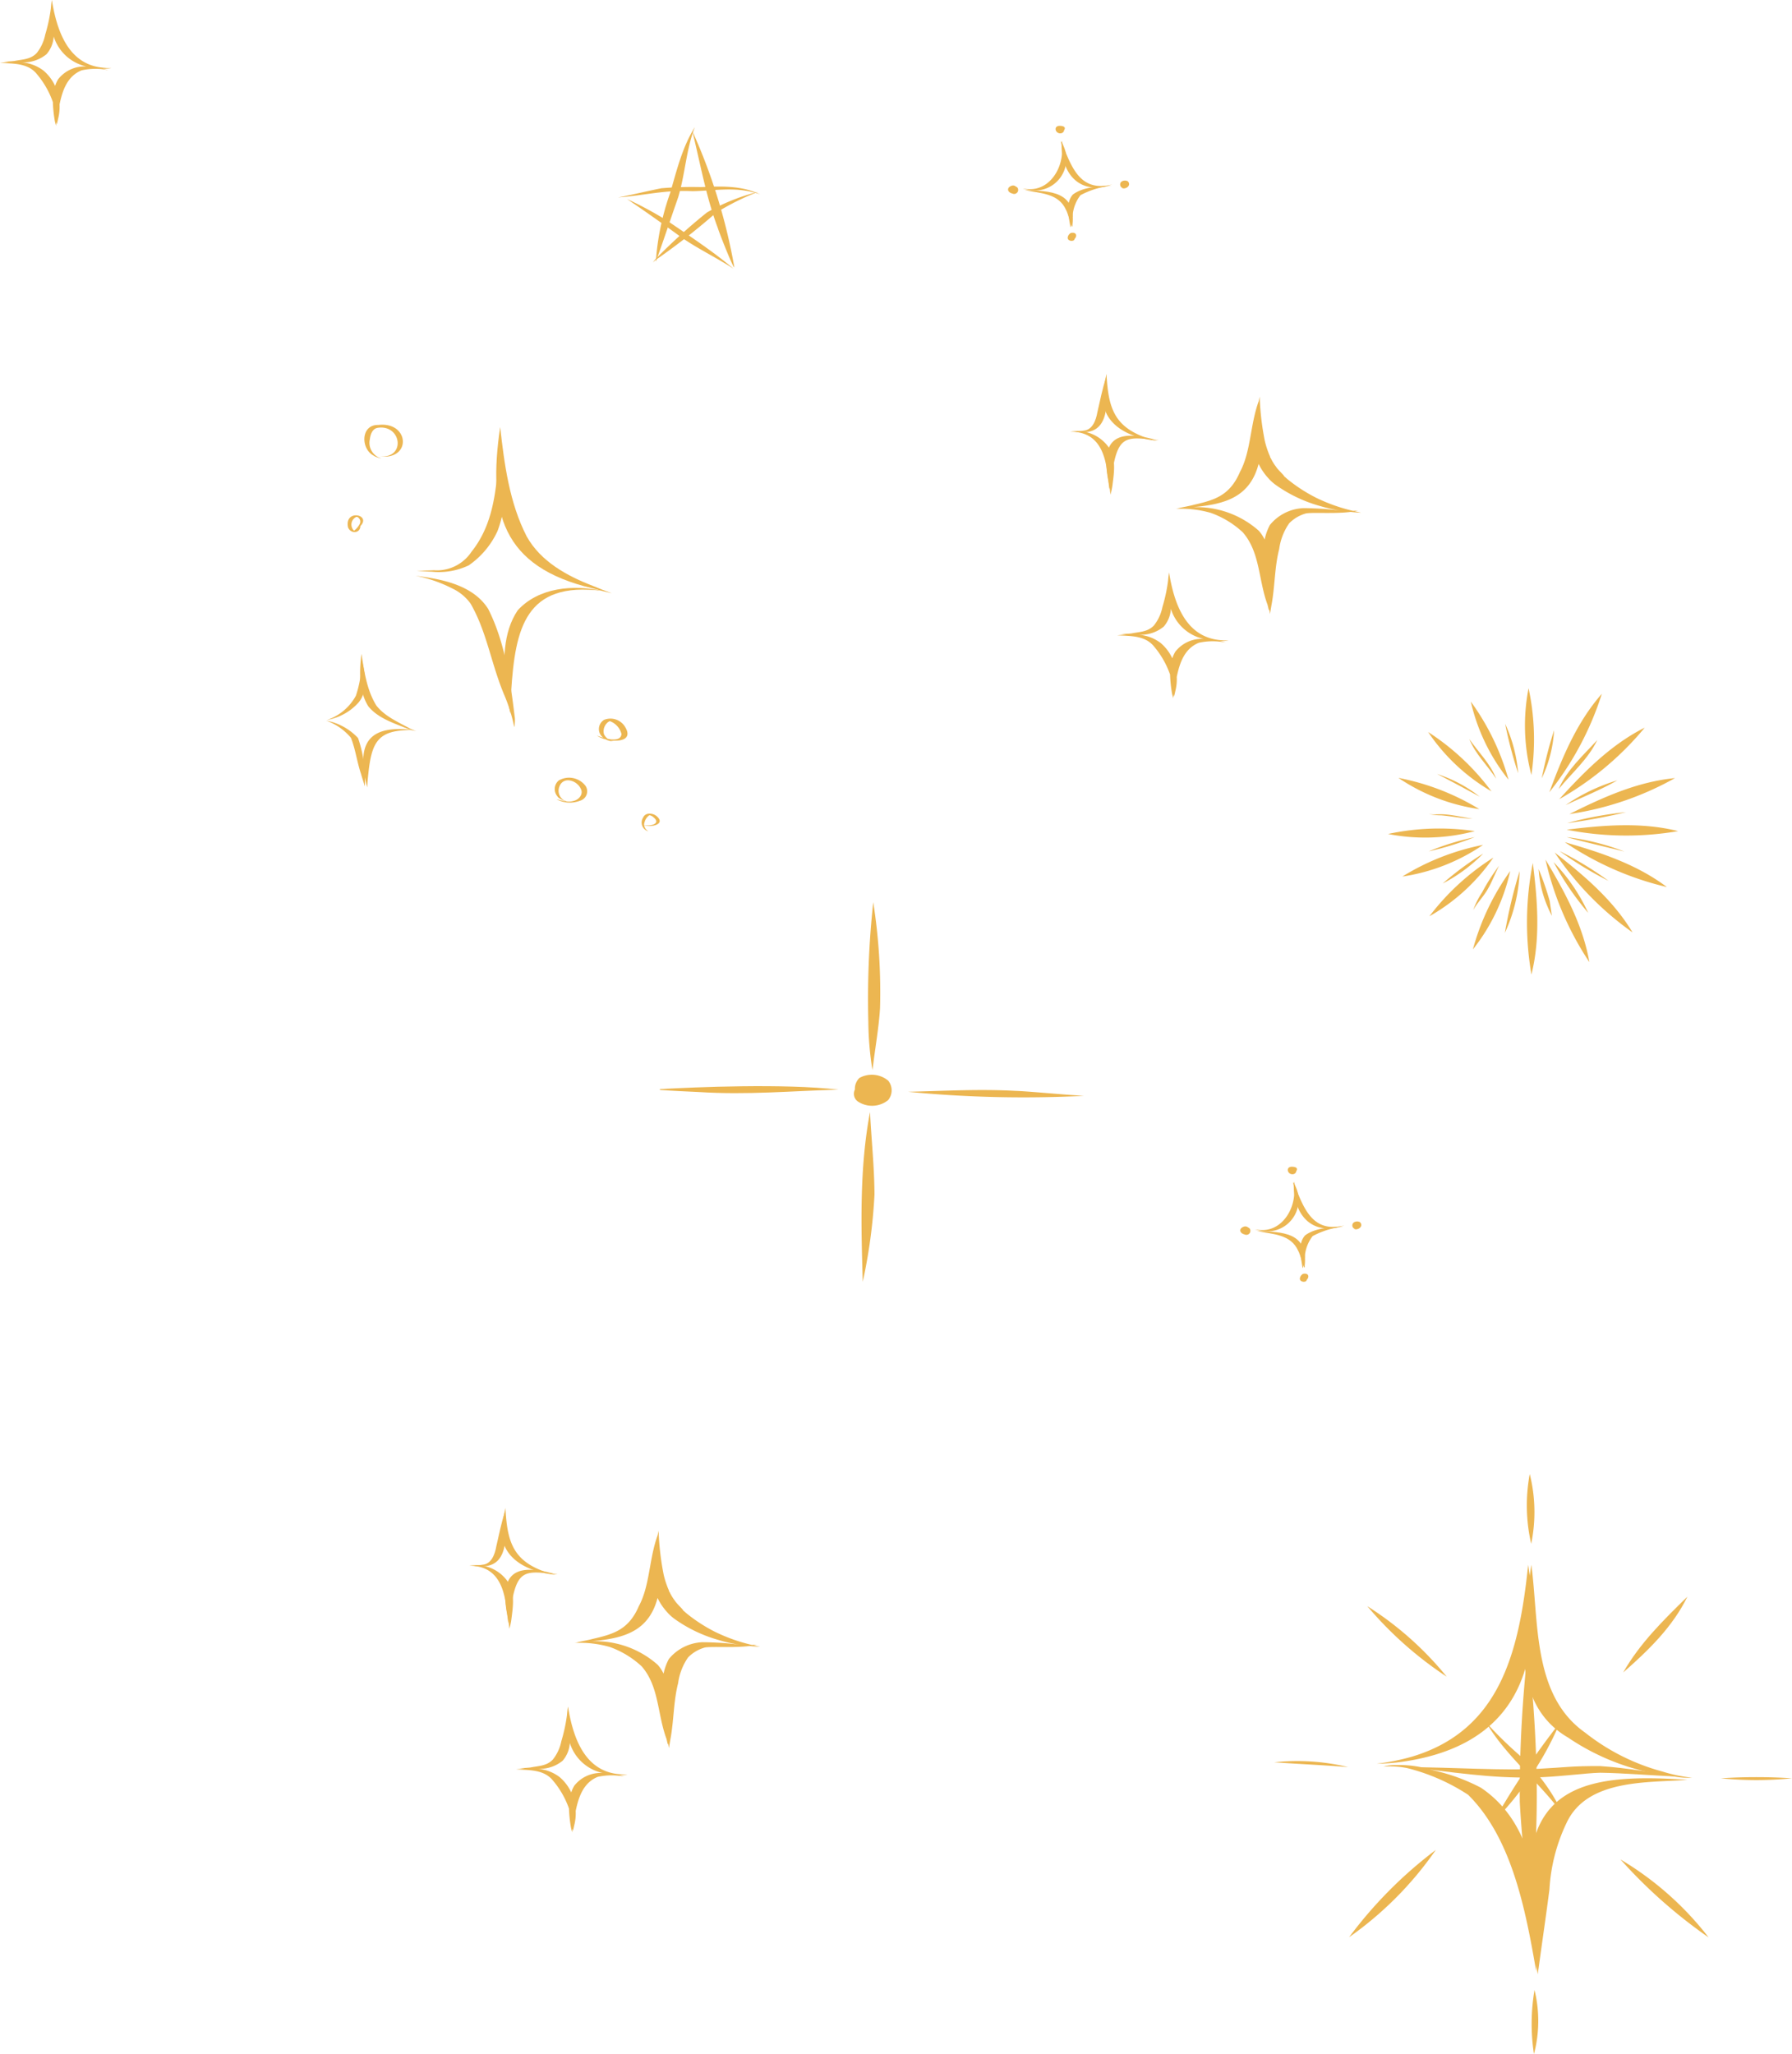 <svg xmlns="http://www.w3.org/2000/svg" width="233.902" height="268.06" viewBox="0 0 233.902 268.06">
  <g id="グループ_99" data-name="グループ 99" transform="translate(-31.854 30.911)">
    <g id="グループ_84" data-name="グループ 84" transform="translate(171.57 17.877)">
      <g id="グループ_81" data-name="グループ 81" transform="translate(13.744 2.972)">
        <path id="パス_144" data-name="パス 144" d="M347.264,55.763c-.11.008-.217.016-.328.026.707-.171,1.427-.283,2.132-.467,2.645-.616,4.686-1.149,6.03-4.281,1.449-2.682,1.32-6.167,2.456-9.256.041-.2.08-.392.121-.586a35.456,35.456,0,0,0,.668,5.762,11.421,11.421,0,0,0,.494,1.59c.1.284.256.54.194.586a.25.25,0,0,1,.116.137,5.939,5.939,0,0,0,.674,1.088c.181.334,1.1,1.153,1.057,1.247.178.127.33.293.487.413a20.667,20.667,0,0,0,3.674,2.373,22.559,22.559,0,0,0,4.816,1.71c.226-.007.45-.014.68-.036-.142.035-.293.067-.447.094.284.067.569.13.849.188-.313-.006-.8-.043-1.38-.107-2.125.271-4.9.031-5.842.2a4.875,4.875,0,0,0-2.192,1.292,7.686,7.686,0,0,0-1.3,3.36c-.62,2.409-.545,4.913-1.014,7.35-.06.373-.123.745-.188,1.118-.036-.2-.066-.394-.1-.59-.03.412-.171-.566-.269-.753-1.152-3.236-.936-6.732-3.183-9.317a12.074,12.074,0,0,0-4.163-2.529,13.987,13.987,0,0,0-4.587-.527C346.9,55.815,347.08,55.79,347.264,55.763Zm10.3,2.943a5.108,5.108,0,0,1,.761,1.146,7.189,7.189,0,0,1,.682-1.9,5.98,5.98,0,0,1,4.4-2.2,41.1,41.1,0,0,1,4.839.319,17.826,17.826,0,0,1-2.667-.589,18.483,18.483,0,0,1-5.65-2.649,6.375,6.375,0,0,1-1.061-.911l0-.01a7.643,7.643,0,0,1-1.329-1.933c-1.125,4.281-4.288,5.211-8.169,5.609-.137.018-.269.03-.4.043A12.239,12.239,0,0,1,357.565,58.706Z" transform="translate(-346.716 -41.199)" fill="#ecb651"/>
      </g>
      <g id="グループ_82" data-name="グループ 82" transform="translate(0)">
        <path id="パス_145" data-name="パス 145" d="M369.3,38.711c.217,4.331.966,6.8,4.993,8.274a3.588,3.588,0,0,0,1.8.35,1.779,1.779,0,0,1-.645.065c-2.295-.32-4.9-1.21-6.081-3.355C368.517,42.376,368.937,40.454,369.3,38.711Z" transform="translate(-364.588 -38.711)" fill="#ecb651"/>
        <path id="パス_146" data-name="パス 146" d="M375.643,46.042c-3.784-.419-4.964-.681-5.716,3.795a19.913,19.913,0,0,1-.445,2.6c-.054-.491-.118-.981-.205-1.467C368.346,45.5,370.88,44.693,375.643,46.042Z" transform="translate(-364.399 -37.397)" fill="#ecb651"/>
        <path id="パス_147" data-name="パス 147" d="M375.595,46.049c1.136-.086,1.6-1.308,1.791-2.391.354-1.531.653-3.078,1.144-4.575.121,2.965.708,7.677-3.669,7.141C373.9,46.222,375.219,46.132,375.595,46.049Z" transform="translate(-373.868 -38.639)" fill="#ecb651"/>
        <path id="パス_148" data-name="パス 148" d="M379.02,47.553c.649,1.431.373,3.045.185,4.549a8.359,8.359,0,0,1-.256,1.156c-.077-.922-.275-1.828-.4-2.743-.342-3.189-1.548-5.49-4.825-5.473A5.016,5.016,0,0,1,379.02,47.553Z" transform="translate(-373.726 -37.49)" fill="#ecb651"/>
      </g>
      <g id="グループ_83" data-name="グループ 83" transform="translate(6.107 25.914)">
        <path id="パス_149" data-name="パス 149" d="M361.224,68.613c.374-.043.757-.075,1.142-.1-.214-.021-.429-.049-.643-.08a10.09,10.09,0,0,0,1.393-.07c1.009-.214,2.07-.167,2.9-1.033a5.6,5.6,0,0,0,1.11-2.4,21.47,21.47,0,0,0,.736-3.425c.029-.361.068-.726.129-1.1.633,3.867,2.084,8.592,6.948,8.857.237.043.717.011.811.026a4.544,4.544,0,0,1-.784.082c-.115,0-.217-.011-.33-.013.259.062.514.133.762.209a8.418,8.418,0,0,0-3.524.024c-1.864.757-2.494,2.606-2.875,4.446a6.32,6.32,0,0,1-.188,1.861c-.032.137-.172.822-.189.677-.007-.076-.019-.162-.028-.244a3.829,3.829,0,0,0-.038.5,4.445,4.445,0,0,1-.2-.775,17.521,17.521,0,0,1-.231-2.322,11.574,11.574,0,0,0-2.246-3.838C364.688,68.612,362.834,68.716,361.224,68.613Zm7.194,3.005a4.079,4.079,0,0,1,.4-.877,4.377,4.377,0,0,1,3.7-1.658,5.778,5.778,0,0,1-4.286-3.918,3.864,3.864,0,0,1-.94,2.32,4.742,4.742,0,0,1-3.374,1.046,5.4,5.4,0,0,1,2.992,1.094A5.867,5.867,0,0,1,368.418,71.619Z" transform="translate(-361.224 -60.406)" fill="#ecb651"/>
      </g>
    </g>
    <g id="グループ_268" data-name="グループ 268" transform="translate(93.115 165.877)">
      <g id="グループ_81-2" data-name="グループ 81" transform="translate(13.744 2.972)">
        <path id="パス_144-2" data-name="パス 144" d="M347.264,55.763c-.11.008-.217.016-.328.026.707-.171,1.427-.283,2.132-.467,2.645-.616,4.686-1.149,6.03-4.281,1.449-2.682,1.32-6.167,2.456-9.256.041-.2.08-.392.121-.586a35.456,35.456,0,0,0,.668,5.762,11.421,11.421,0,0,0,.494,1.59c.1.284.256.54.194.586a.25.25,0,0,1,.116.137,5.939,5.939,0,0,0,.674,1.088c.181.334,1.1,1.153,1.057,1.247.178.127.33.293.487.413a20.667,20.667,0,0,0,3.674,2.373,22.559,22.559,0,0,0,4.816,1.71c.226-.007.45-.014.68-.036-.142.035-.293.067-.447.094.284.067.569.13.849.188-.313-.006-.8-.043-1.38-.107-2.125.271-4.9.031-5.842.2a4.875,4.875,0,0,0-2.192,1.292,7.686,7.686,0,0,0-1.3,3.36c-.62,2.409-.545,4.913-1.014,7.35-.06.373-.123.745-.188,1.118-.036-.2-.066-.394-.1-.59-.03.412-.171-.566-.269-.753-1.152-3.236-.936-6.732-3.183-9.317a12.074,12.074,0,0,0-4.163-2.529,13.987,13.987,0,0,0-4.587-.527C346.9,55.815,347.08,55.79,347.264,55.763Zm10.3,2.943a5.108,5.108,0,0,1,.761,1.146,7.189,7.189,0,0,1,.682-1.9,5.98,5.98,0,0,1,4.4-2.2,41.1,41.1,0,0,1,4.839.319,17.826,17.826,0,0,1-2.667-.589,18.483,18.483,0,0,1-5.65-2.649,6.375,6.375,0,0,1-1.061-.911l0-.01a7.643,7.643,0,0,1-1.329-1.933c-1.125,4.281-4.288,5.211-8.169,5.609-.137.018-.269.03-.4.043A12.239,12.239,0,0,1,357.565,58.706Z" transform="translate(-346.716 -41.199)" fill="#ecb651"/>
      </g>
      <g id="グループ_82-2" data-name="グループ 82" transform="translate(0)">
        <path id="パス_145-2" data-name="パス 145" d="M369.3,38.711c.217,4.331.966,6.8,4.993,8.274a3.588,3.588,0,0,0,1.8.35,1.779,1.779,0,0,1-.645.065c-2.295-.32-4.9-1.21-6.081-3.355C368.517,42.376,368.937,40.454,369.3,38.711Z" transform="translate(-364.588 -38.711)" fill="#ecb651"/>
        <path id="パス_146-2" data-name="パス 146" d="M375.643,46.042c-3.784-.419-4.964-.681-5.716,3.795a19.913,19.913,0,0,1-.445,2.6c-.054-.491-.118-.981-.205-1.467C368.346,45.5,370.88,44.693,375.643,46.042Z" transform="translate(-364.399 -37.397)" fill="#ecb651"/>
        <path id="パス_147-2" data-name="パス 147" d="M375.595,46.049c1.136-.086,1.6-1.308,1.791-2.391.354-1.531.653-3.078,1.144-4.575.121,2.965.708,7.677-3.669,7.141C373.9,46.222,375.219,46.132,375.595,46.049Z" transform="translate(-373.868 -38.639)" fill="#ecb651"/>
        <path id="パス_148-2" data-name="パス 148" d="M379.02,47.553c.649,1.431.373,3.045.185,4.549a8.359,8.359,0,0,1-.256,1.156c-.077-.922-.275-1.828-.4-2.743-.342-3.189-1.548-5.49-4.825-5.473A5.016,5.016,0,0,1,379.02,47.553Z" transform="translate(-373.726 -37.49)" fill="#ecb651"/>
      </g>
      <g id="グループ_83-2" data-name="グループ 83" transform="translate(6.107 25.914)">
        <path id="パス_149-2" data-name="パス 149" d="M361.224,68.613c.374-.043.757-.075,1.142-.1-.214-.021-.429-.049-.643-.08a10.09,10.09,0,0,0,1.393-.07c1.009-.214,2.07-.167,2.9-1.033a5.6,5.6,0,0,0,1.11-2.4,21.47,21.47,0,0,0,.736-3.425c.029-.361.068-.726.129-1.1.633,3.867,2.084,8.592,6.948,8.857.237.043.717.011.811.026a4.544,4.544,0,0,1-.784.082c-.115,0-.217-.011-.33-.013.259.062.514.133.762.209a8.418,8.418,0,0,0-3.524.024c-1.864.757-2.494,2.606-2.875,4.446a6.32,6.32,0,0,1-.188,1.861c-.032.137-.172.822-.189.677-.007-.076-.019-.162-.028-.244a3.829,3.829,0,0,0-.038.5,4.445,4.445,0,0,1-.2-.775,17.521,17.521,0,0,1-.231-2.322,11.574,11.574,0,0,0-2.246-3.838C364.688,68.612,362.834,68.716,361.224,68.613Zm7.194,3.005a4.079,4.079,0,0,1,.4-.877,4.377,4.377,0,0,1,3.7-1.658,5.778,5.778,0,0,1-4.286-3.918,3.864,3.864,0,0,1-.94,2.32,4.742,4.742,0,0,1-3.374,1.046,5.4,5.4,0,0,1,2.992,1.094A5.867,5.867,0,0,1,368.418,71.619Z" transform="translate(-361.224 -60.406)" fill="#ecb651"/>
      </g>
    </g>
    <g id="グループ_85" data-name="グループ 85" transform="translate(31.854 -30.911)">
      <path id="パス_150" data-name="パス 150" d="M505.688,127.963c.374-.043.757-.075,1.142-.1-.215-.023-.429-.049-.643-.081a10.071,10.071,0,0,0,1.392-.07c1.01-.214,2.071-.167,2.9-1.032a5.621,5.621,0,0,0,1.11-2.4,21.458,21.458,0,0,0,.736-3.426c.029-.36.068-.726.129-1.1.632,3.865,2.084,8.591,6.948,8.856.236.044.717.012.811.027a4.545,4.545,0,0,1-.784.081c-.115,0-.219-.01-.33-.012q.389.093.762.208a8.4,8.4,0,0,0-3.524.025c-1.863.756-2.494,2.606-2.875,4.445a6.358,6.358,0,0,1-.188,1.861c-.032.139-.172.823-.19.677-.007-.075-.018-.162-.026-.244a4.078,4.078,0,0,0-.039.5,4.442,4.442,0,0,1-.2-.775,17.586,17.586,0,0,1-.231-2.323,11.582,11.582,0,0,0-2.246-3.837C509.152,127.963,507.3,128.066,505.688,127.963Zm7.194,3.007a4.127,4.127,0,0,1,.4-.878,4.38,4.38,0,0,1,3.7-1.658,5.776,5.776,0,0,1-4.286-3.917,3.855,3.855,0,0,1-.941,2.319,4.738,4.738,0,0,1-3.373,1.048,5.4,5.4,0,0,1,2.991,1.093A5.85,5.85,0,0,1,512.882,130.97Z" transform="translate(-505.688 -119.757)" fill="#ecb651"/>
    </g>
    <g id="グループ_86" data-name="グループ 86" transform="translate(117.963 86.835)">
      <path id="パス_151" data-name="パス 151" d="M399.987,96.442a75.774,75.774,0,0,1,.888,13.806c-.159,2.544-.614,5.06-.92,7.588-.024.168-.049.337-.074.5a41.456,41.456,0,0,1-.535-6.233A117.126,117.126,0,0,1,399.987,96.442Z" transform="translate(-372.115 -96.442)" fill="#ecb651"/>
      <path id="パス_152" data-name="パス 152" d="M401.019,119.364c.178,3.6.57,7.186.583,10.787a69.859,69.859,0,0,1-1.529,11.363C399.849,134.135,399.639,126.653,401.019,119.364Z" transform="translate(-373.569 -91.984)" fill="#ecb651"/>
      <path id="パス_153" data-name="パス 153" d="M403.97,116.911c4.632-.248,16.035-.745,23.208.079-6.042.158-11.867.72-18.3.307-1.659-.074-3.321-.148-4.977-.269-.029,0-.07-.02-.057-.055S403.926,116.925,403.97,116.911Z" transform="translate(-403.842 -92.534)" fill="#ecb651"/>
      <path id="パス_154" data-name="パス 154" d="M398.148,117.222a1.98,1.98,0,0,1,.594-1.518,3.341,3.341,0,0,1,3.762.363,2.009,2.009,0,0,1-.019,2.535,3.348,3.348,0,0,1-3.974.159A1.228,1.228,0,0,1,398.148,117.222Z" transform="translate(-372.672 -92.777)" fill="#ecb651"/>
      <path id="パス_155" data-name="パス 155" d="M390.966,117.064c1.762.051,6.216.5,9.012.653a156.6,156.6,0,0,1-22.966-.529C381.66,117.074,386.321,116.811,390.966,117.064Z" transform="translate(-344.595 -92.452)" fill="#ecb651"/>
    </g>
    <g id="グループ_87" data-name="グループ 87" transform="translate(112.525 -14.324)">
      <path id="パス_156" data-name="パス 156" d="M418.074,18.468a48.13,48.13,0,0,1,5.153-.149c2.6-.118,5.325-.221,7.724.953-3.061-1.088-5.748-.48-8.827-.42-3.7-.173-5.9.5-9.725.821C414.3,19.308,416.177,18.841,418.074,18.468Z" transform="translate(-412.398 -10.489)" fill="#ecb651"/>
      <path id="パス_157" data-name="パス 157" d="M420.7,29.794c.22,1.132-1.906-4.19-2.146-5.01-1.493-3.931-2.279-8.427-3.315-12.607A74.207,74.207,0,0,1,420.7,29.794Z" transform="translate(-405.55 -11.67)" fill="#ecb651"/>
      <path id="パス_158" data-name="パス 158" d="M420.547,22.441c2.942,2.013,5.943,3.98,8.672,6.278-2.3-1.5-4.808-2.667-7.043-4.264-2.27-1.654-4.555-3.274-6.879-4.847A47.9,47.9,0,0,1,420.547,22.441Z" transform="translate(-414.129 -10.225)" fill="#ecb651"/>
      <path id="パス_159" data-name="パス 159" d="M421.41,20.342c.853-2.941,1.579-5.964,3.218-8.589-1.14,2.95-1.264,6.147-2.172,9.156-.938,2.674-1.9,5.6-2.917,8.408A33.352,33.352,0,0,1,421.41,20.342Z" transform="translate(-414.605 -11.753)" fill="#ecb651"/>
      <path id="パス_160" data-name="パス 160" d="M412.987,27.553a75.184,75.184,0,0,1,6.666-6.036,26.2,26.2,0,0,1,6.694-2.695,32.211,32.211,0,0,0-5.53,2.753,87.476,87.476,0,0,1-7.565,5.935,4.888,4.888,0,0,0-.643.522A3.18,3.18,0,0,1,412.987,27.553Z" transform="translate(-408.048 -10.378)" fill="#ecb651"/>
    </g>
    <g id="グループ_89" data-name="グループ 89" transform="translate(213.033 58.908)">
      <path id="パス_161" data-name="パス 161" d="M485.229,117.806a31.647,31.647,0,0,1,.37,11.316A25.263,25.263,0,0,1,485.229,117.806Z" transform="translate(-466.891 -117.806)" fill="#ecb651"/>
      <path id="パス_162" data-name="パス 162" d="M485.165,136.894c.6,4.836,1.012,9.774-.185,14.555A40.039,40.039,0,0,1,485.165,136.894Z" transform="translate(-466.269 -114.094)" fill="#ecb651"/>
      <path id="パス_163" data-name="パス 163" d="M487.548,119.262a31.615,31.615,0,0,1,4.924,10.2A25.276,25.276,0,0,1,487.548,119.262Z" transform="translate(-476.749 -117.523)" fill="#ecb651"/>
      <path id="パス_164" data-name="パス 164" d="M478.715,136.524c2.5,4.181,4.884,8.527,5.726,13.382A40.027,40.027,0,0,1,478.715,136.524Z" transform="translate(-458.168 -114.166)" fill="#ecb651"/>
      <path id="パス_165" data-name="パス 165" d="M489.414,122.587a31.628,31.628,0,0,1,8.265,7.74A25.272,25.272,0,0,1,489.414,122.587Z" transform="translate(-484.185 -116.876)" fill="#ecb651"/>
      <path id="パス_166" data-name="パス 166" d="M474,135.754c3.841,3,7.627,6.2,10.16,10.423A40.052,40.052,0,0,1,474,135.754Z" transform="translate(-452.252 -114.316)" fill="#ecb651"/>
      <path id="パス_167" data-name="パス 167" d="M490.738,127.6a31.655,31.655,0,0,1,10.562,4.078A25.257,25.257,0,0,1,490.738,127.6Z" transform="translate(-489.387 -115.902)" fill="#ecb651"/>
      <path id="パス_168" data-name="パス 168" d="M470.246,134.623c4.685,1.339,9.392,2.886,13.327,5.854A40.028,40.028,0,0,1,470.246,134.623Z" transform="translate(-447.183 -114.535)" fill="#ecb651"/>
      <path id="パス_169" data-name="パス 169" d="M490.327,139.051a31.6,31.6,0,0,1,10.54-4.134A25.29,25.29,0,0,1,490.327,139.051Z" transform="translate(-488.464 -114.478)" fill="#ecb651"/>
      <path id="パス_170" data-name="パス 170" d="M469.361,132.317c4.357-2.181,8.873-4.223,13.778-4.694A40.065,40.065,0,0,1,469.361,132.317Z" transform="translate(-445.692 -115.897)" fill="#ecb651"/>
      <path id="パス_171" data-name="パス 171" d="M489.2,143.963a31.622,31.622,0,0,1,8.346-7.653A25.288,25.288,0,0,1,489.2,143.963Z" transform="translate(-483.803 -114.207)" fill="#ecb651"/>
      <path id="パス_172" data-name="パス 172" d="M472.664,131.45c3.281-3.6,6.758-7.133,11.165-9.34A40.061,40.061,0,0,1,472.664,131.45Z" transform="translate(-450.327 -116.969)" fill="#ecb651"/>
      <g id="グループ_88" data-name="グループ 88" transform="translate(11.074 0.726)">
        <path id="パス_173" data-name="パス 173" d="M487.364,148a31.62,31.62,0,0,1,4.869-10.222A25.279,25.279,0,0,1,487.364,148Z" transform="translate(-487.364 -114.648)" fill="#ecb651"/>
        <path id="パス_174" data-name="パス 174" d="M477.352,131.257c1.691-4.57,3.591-9.146,6.85-12.843A40.082,40.082,0,0,1,477.352,131.257Z" transform="translate(-467.375 -118.414)" fill="#ecb651"/>
      </g>
      <path id="パス_175" data-name="パス 175" d="M491.237,133.843a31.619,31.619,0,0,1,11.316-.372A25.281,25.281,0,0,1,491.237,133.843Z" transform="translate(-491.237 -114.825)" fill="#ecb651"/>
      <path id="パス_176" data-name="パス 176" d="M469.015,133.355c4.837-.6,9.774-1.011,14.555.185A40.039,40.039,0,0,1,469.015,133.355Z" transform="translate(-445.709 -114.895)" fill="#ecb651"/>
      <path id="パス_177" data-name="パス 177" d="M484.18,122.39a16.72,16.72,0,0,1-1.611,6.275A55.41,55.41,0,0,1,484.18,122.39Z" transform="translate(-462.51 -116.915)" fill="#ecb651"/>
      <path id="パス_178" data-name="パス 178" d="M488.263,137.781a20.806,20.806,0,0,1-1.928,8.064A65.072,65.072,0,0,1,488.263,137.781Z" transform="translate(-471.091 -113.921)" fill="#ecb651"/>
      <path id="パス_179" data-name="パス 179" d="M489.724,140.686a26.5,26.5,0,0,1,2.23-3.5c-.563,1.074-.964,2.234-1.605,3.264-.542.883-1.273,1.624-1.776,2.534A10.34,10.34,0,0,1,489.724,140.686Z" transform="translate(-477.456 -114.038)" fill="#ecb651"/>
      <path id="パス_180" data-name="パス 180" d="M488.193,128.131A55.292,55.292,0,0,1,486.5,121.7,18.871,18.871,0,0,1,488.193,128.131Z" transform="translate(-471.217 -117.048)" fill="#ecb651"/>
      <path id="パス_181" data-name="パス 181" d="M492.4,128.526c-1.143-1.745-2.72-3.206-3.5-5.172C490.08,125.073,491.635,126.552,492.4,128.526Z" transform="translate(-478.293 -116.727)" fill="#ecb651"/>
      <path id="パス_182" data-name="パス 182" d="M496.258,130.13c-1.9-1.024-3.593-1.959-5.557-2.953A17.869,17.869,0,0,1,496.258,130.13Z" transform="translate(-484.301 -115.984)" fill="#ecb651"/>
      <path id="パス_183" data-name="パス 183" d="M493.651,131.6c1.208.087,2.389.4,3.579.547-1.375-.013-2.727-.309-4.093-.429a8.467,8.467,0,0,1-1.671-.176C492.188,131.661,492.923,131.528,493.651,131.6Z" transform="translate(-486.185 -115.134)" fill="#ecb651"/>
      <path id="パス_184" data-name="パス 184" d="M497.253,134.07a39.237,39.237,0,0,1-6.006,1.857A35.5,35.5,0,0,1,497.253,134.07Z" transform="translate(-485.948 -114.643)" fill="#ecb651"/>
      <path id="パス_185" data-name="パス 185" d="M495.6,135.871a20.885,20.885,0,0,1-5.28,3.9A38.941,38.941,0,0,1,495.6,135.871Z" transform="translate(-483.186 -114.293)" fill="#ecb651"/>
      <path id="パス_186" data-name="パス 186" d="M484.274,141.763c.082.638.2,1.271.268,1.909-.148-.33-.318-.65-.456-.984a14.747,14.747,0,0,1-1.266-5.124A36.512,36.512,0,0,1,484.274,141.763Z" transform="translate(-463.17 -113.964)" fill="#ecb651"/>
      <path id="パス_187" data-name="パス 187" d="M483.359,143.428a37.31,37.31,0,0,1-4.517-6.629A23.846,23.846,0,0,1,483.359,143.428Z" transform="translate(-457.237 -114.112)" fill="#ecb651"/>
      <path id="パス_188" data-name="パス 188" d="M483.009,139.48a46.819,46.819,0,0,1-6.386-3.882A44.1,44.1,0,0,1,483.009,139.48Z" transform="translate(-454.236 -114.346)" fill="#ecb651"/>
      <path id="パス_189" data-name="パス 189" d="M482.436,135.957c-2.518-.639-5.059-1.194-7.562-1.887A31.13,31.13,0,0,1,482.436,135.957Z" transform="translate(-451.574 -114.643)" fill="#ecb651"/>
      <path id="パス_190" data-name="パス 190" d="M482.4,131.347a75.312,75.312,0,0,1-7.691,1.427A46.168,46.168,0,0,1,482.4,131.347Z" transform="translate(-451.346 -115.173)" fill="#ecb651"/>
      <path id="パス_191" data-name="パス 191" d="M482.414,127.87c-2.144,1.227-4.466,2.151-6.756,3.233A23.879,23.879,0,0,1,482.414,127.87Z" transform="translate(-452.489 -115.849)" fill="#ecb651"/>
      <path id="パス_192" data-name="パス 192" d="M482.9,123.463c-1.188,2.493-3.328,4.306-5.048,6.411C478.95,127.33,481.069,125.471,482.9,123.463Z" transform="translate(-455.595 -116.706)" fill="#ecb651"/>
    </g>
    <g id="グループ_91" data-name="グループ 91" transform="translate(74.419 24.516)">
      <g id="グループ_90" data-name="グループ 90" transform="translate(11.662 0.301)">
        <path id="パス_193" data-name="パス 193" d="M393.088,44.935c.542,4.84,1.208,9.887,3.457,14.267,1.847,3.309,5.306,5.188,8.73,6.5.787.327,1.58.643,2.384.927-.833-.183-1.657-.4-2.476-.633C393.28,63.193,391.452,56.071,393.088,44.935Z" transform="translate(-382.03 -44.935)" fill="#ecb651"/>
        <path id="パス_194" data-name="パス 194" d="M395.419,65.423c2.741-2.975,7.216-3.358,10.974-2.528-9.968-1.248-11.307,4.838-11.839,13.179-.03.96-.066,1.922-.08,2.882-.248-1.123-.477-2.253-.62-3.395C393.505,72.186,393.446,68.339,395.419,65.423Z" transform="translate(-382.064 -41.517)" fill="#ecb651"/>
        <path id="パス_195" data-name="パス 195" d="M406.508,63.426a5.423,5.423,0,0,0,4.92-2.433c3.419-4.275,3.276-9.888,3.729-15.03.635,4.139,1.18,8.305-.343,12.341a11.073,11.073,0,0,1-3.753,4.479,9,9,0,0,1-4.826.83c-.668-.02-1.333-.074-2-.14C404.984,63.484,405.918,63.463,406.508,63.426Z" transform="translate(-404.099 -44.735)" fill="#ecb651"/>
        <path id="パス_196" data-name="パス 196" d="M412.659,65.518c2.207,4.375,2.893,9.418,3.478,14.237.035.253-.044,1.4-.086,1.118a22.347,22.347,0,0,0-1.215-3.937c-1.77-4.1-2.328-8.41-4.484-12.125a6.178,6.178,0,0,0-2.431-1.992,17.641,17.641,0,0,0-4.76-1.632C406.591,61.609,410.679,62.383,412.659,65.518Z" transform="translate(-403.162 -41.774)" fill="#ecb651"/>
      </g>
      <path id="パス_197" data-name="パス 197" d="M417.219,44.715c4.059-.483,4.43,4.583.219,4.111,3.453.26,2.8-4.236-.315-3.734-.688.129-.922.878-1,1.488a2.105,2.105,0,0,0,1.223,2.4c.738.257-.481-.049-.727-.266C414.91,47.832,414.918,44.657,417.219,44.715Z" transform="translate(-410.414 -44.683)" fill="#ecb651"/>
      <path id="パス_198" data-name="パス 198" d="M421.4,55.984c.011.9-1.179,1.1-1.6.2C419.257,53.715,422.9,54.465,421.4,55.984Zm-.835.591c.007,0,.014,0,.021.008a2.7,2.7,0,0,0,.751-.909c-.006-.03,0-.038.007-.02a.683.683,0,0,0-.033-.567c-.093-.142-.251-.331-.432-.3A1.1,1.1,0,0,0,420.566,56.576Z" transform="translate(-416.93 -42.758)" fill="#ecb651"/>
      <path id="パス_199" data-name="パス 199" d="M390.864,79.012c.2.076.5.185.847.284a1.4,1.4,0,0,1,.1-2.336,2.228,2.228,0,0,1,2.708.871c1.025,1.616-.447,1.995-1.878,1.8a1.161,1.161,0,0,0,.582.088,1.779,1.779,0,0,1-1.2-.21A3.326,3.326,0,0,1,390.864,79.012Zm3.216-.191a2.4,2.4,0,0,0-1.535-1.693c-.1.063-.319.174-.37.269a1.5,1.5,0,0,0-.381,1.441,1.654,1.654,0,0,0,.492.6C393.132,79.605,394,79.59,394.079,78.821Z" transform="translate(-355.524 -38.446)" fill="#ecb651"/>
      <path id="パス_200" data-name="パス 200" d="M395.638,85.728a1.468,1.468,0,0,1,.137-2.124,2.7,2.7,0,0,1,3.484.7,1.276,1.276,0,0,1-.7,1.945,3.708,3.708,0,0,1-3.077-.185c.4.084.812.211,1.223.272C396.417,86.232,395.67,85.9,395.638,85.728Zm2.1.543c.656-.158,1.277-.871.921-1.549-.473-1.114-2.268-1.715-2.8-.327a1.444,1.444,0,0,0,.885,1.928c.023.012.02.013.033.02A1.985,1.985,0,0,0,397.733,86.271Z" transform="translate(-365.405 -37.183)" fill="#ecb651"/>
      <path id="パス_201" data-name="パス 201" d="M387.528,87.684c.3-.7,1.276-.6,1.77-.177,1.237,1.082-.763,1.486-1.633,1.186a1.076,1.076,0,0,0,.566.794A1.187,1.187,0,0,1,387.528,87.684Zm1.277-.1a1.041,1.041,0,0,0-.453-.205,1.57,1.57,0,0,0-.644.936.8.8,0,0,0-.047.363C388.488,88.852,389.992,88.486,388.8,87.586Z" transform="translate(-346.147 -36.42)" fill="#ecb651"/>
      <path id="パス_202" data-name="パス 202" d="M414.122,69.712c.356,2.3.7,4.752,1.949,6.758,1.119,1.426,2.864,2.155,4.414,3.011a8.106,8.106,0,0,0,.79.324,9.162,9.162,0,0,1-1.351-.4c-1.738-.7-3.674-1.334-4.9-2.829C413.754,74.574,413.83,71.986,414.122,69.712Z" transform="translate(-409.506 -39.815)" fill="#ecb651"/>
      <path id="パス_203" data-name="パス 203" d="M420.839,78.063c-4.736-.088-5.627,1.31-6.088,5.8-.063.559-.117,1.119-.133,1.682a10.745,10.745,0,0,1-.271-1.108C413.266,78.954,415.654,77.44,420.839,78.063Z" transform="translate(-409.249 -38.217)" fill="#ecb651"/>
      <path id="パス_204" data-name="パス 204" d="M420.09,78.056a6.742,6.742,0,0,0,3.225-2.949,14.131,14.131,0,0,0,.732-4.965c.407,1.888.979,4.19-.373,5.831a7.091,7.091,0,0,1-3.353,2.107,5.543,5.543,0,0,1-.788.18A4.564,4.564,0,0,0,420.09,78.056Z" transform="translate(-419.431 -39.732)" fill="#ecb651"/>
      <path id="パス_205" data-name="パス 205" d="M423.724,79.283a16.247,16.247,0,0,1,.891,5.779,3.83,3.83,0,0,1-.01.524c-.145-.53-.336-1.045-.478-1.577-.532-1.559-.727-3.23-1.329-4.754a7.435,7.435,0,0,0-3.242-2.244A7.538,7.538,0,0,1,423.724,79.283Z" transform="translate(-419.556 -38.396)" fill="#ecb651"/>
    </g>
    <g id="グループ_93" data-name="グループ 93" transform="translate(163.434 -14.489)">
      <path id="パス_206" data-name="パス 206" d="M373.966,13.234a4.946,4.946,0,0,0,.238.876c1.208,3.11,2.477,5.812,6.338,4.841-3.907,1.4-6.443-.993-6.61-4.894A4.209,4.209,0,0,1,373.966,13.234Z" transform="translate(-366.943 -11.299)" fill="#ecb651"/>
      <path id="パス_207" data-name="パス 207" d="M379.9,19.555c3.012.02,4.764-3.63,4.005-6.275a4.1,4.1,0,0,1-4.047,6.393,5.858,5.858,0,0,1-.909-.182A6.657,6.657,0,0,0,379.9,19.555Z" transform="translate(-377.039 -11.29)" fill="#ecb651"/>
      <path id="パス_208" data-name="パス 208" d="M374.59,19.3c1.433-1.04,3.377-1.037,5.082-1.144a10.812,10.812,0,0,0-4.1,1.24,5,5,0,0,0-1.026,2.753c-.135.461-.211,2.016-.331,1.128C374.014,21.991,373.635,20.364,374.59,19.3Z" transform="translate(-366.126 -10.342)" fill="#ecb651"/>
      <path id="パス_209" data-name="パス 209" d="M384.474,23.16c.047,1.06-.6-1.593-.847-1.94-.968-2.18-3.316-2.162-5.4-2.574C381.6,18.748,384.94,18.789,384.474,23.16Z" transform="translate(-376.062 -10.247)" fill="#ecb651"/>
      <path id="パス_210" data-name="パス 210" d="M379.675,11.615c.659.014.738.3.549.552a.478.478,0,0,1-.363.412.612.612,0,0,1-.4-.035l-.02,0,.017,0C378.992,12.34,378.925,11.585,379.675,11.615Z" transform="translate(-372.906 -11.614)" fill="#ecb651"/>
      <path id="パス_211" data-name="パス 211" d="M384.7,18.155a.55.55,0,0,1,.526.125.491.491,0,0,1,.189.122.523.523,0,0,1-.645.784C384.064,19.017,383.982,18.378,384.7,18.155Z" transform="translate(-384.201 -10.347)" fill="#ecb651"/>
      <path id="パス_212" data-name="パス 212" d="M378.3,23.319c.737-.146.83.426.473.77a.309.309,0,0,1-.13.207.629.629,0,0,1-.627-.053C377.681,24,377.993,23.442,378.3,23.319Z" transform="translate(-370.089 -9.343)" fill="#ecb651"/>
      <g id="グループ_92" data-name="グループ 92" transform="translate(14.634 7.144)">
        <path id="パス_213" data-name="パス 213" d="M372.489,18.579a.469.469,0,0,1-.4-.553c.057-.43.68-.534,1-.331.509.551-.321,1.138-.867.85A.7.7,0,0,0,372.489,18.579Z" transform="translate(-372.086 -17.595)" fill="#ecb651"/>
        <path id="パス_214" data-name="パス 214" d="M372.514,17.718h0Z" transform="translate(-371.865 -17.571)" fill="#ecb651"/>
      </g>
    </g>
    <g id="グループ_95" data-name="グループ 95" transform="translate(193.74 121.351)">
      <path id="パス_215" data-name="パス 215" d="M495.358,77.747a5.158,5.158,0,0,0,.238.876c1.208,3.11,2.479,5.812,6.339,4.841-3.907,1.4-6.443-.993-6.611-4.894A4.309,4.309,0,0,1,495.358,77.747Z" transform="translate(-488.336 -75.812)" fill="#ecb651"/>
      <path id="パス_216" data-name="パス 216" d="M501.3,84.068c3.013.02,4.764-3.63,4.006-6.275a4.1,4.1,0,0,1-4.048,6.393,5.86,5.86,0,0,1-.909-.182A6.654,6.654,0,0,0,501.3,84.068Z" transform="translate(-498.433 -75.803)" fill="#ecb651"/>
      <path id="パス_217" data-name="パス 217" d="M495.984,83.811c1.433-1.04,3.377-1.037,5.083-1.144a10.817,10.817,0,0,0-4.1,1.24,5,5,0,0,0-1.026,2.753c-.134.461-.211,2.016-.33,1.128C495.408,86.5,495.028,84.877,495.984,83.811Z" transform="translate(-487.521 -74.855)" fill="#ecb651"/>
      <path id="パス_218" data-name="パス 218" d="M505.867,87.673c.048,1.06-.6-1.593-.847-1.939-.966-2.181-3.316-2.163-5.394-2.575C503,83.261,506.332,83.3,505.867,87.673Z" transform="translate(-497.456 -74.76)" fill="#ecb651"/>
      <path id="パス_219" data-name="パス 219" d="M501.07,76.128c.658.014.737.3.548.552a.477.477,0,0,1-.363.412.608.608,0,0,1-.4-.035l-.021,0,.018,0C500.385,76.853,500.32,76.1,501.07,76.128Z" transform="translate(-494.3 -76.127)" fill="#ecb651"/>
      <path id="パス_220" data-name="パス 220" d="M506.1,82.668a.551.551,0,0,1,.526.125.5.5,0,0,1,.188.122.523.523,0,0,1-.645.784C505.457,83.53,505.376,82.891,506.1,82.668Z" transform="translate(-505.594 -74.86)" fill="#ecb651"/>
      <path id="パス_221" data-name="パス 221" d="M499.694,87.832c.737-.146.83.426.473.77a.311.311,0,0,1-.129.207.631.631,0,0,1-.628-.053C499.075,88.514,499.387,87.955,499.694,87.832Z" transform="translate(-491.484 -73.856)" fill="#ecb651"/>
      <g id="グループ_94" data-name="グループ 94" transform="translate(14.633 7.144)">
        <path id="パス_222" data-name="パス 222" d="M493.884,83.092a.469.469,0,0,1-.4-.553c.059-.43.68-.534,1-.331.509.551-.321,1.138-.867.85A.7.7,0,0,0,493.884,83.092Z" transform="translate(-493.48 -82.108)" fill="#ecb651"/>
        <path id="パス_223" data-name="パス 223" d="M493.908,82.231h0Z" transform="translate(-493.258 -82.084)" fill="#ecb651"/>
      </g>
    </g>
    <g id="グループ_96" data-name="グループ 96" transform="translate(198.171 161.455)">
      <path id="パス_224" data-name="パス 224" d="M438.694,25.749c1,7.467.122,17.054,7.03,21.905a27.951,27.951,0,0,0,10.092,5.074,19.539,19.539,0,0,0,3.856.8,9.52,9.52,0,0,1-2.418-.178,30.382,30.382,0,0,1-13.769-5.06C435.629,43.719,437.606,33.3,438.694,25.749Z" transform="translate(-405.132 -13.902)" fill="#ecb651"/>
      <path id="パス_225" data-name="パス 225" d="M458.768,49.273c-5.069.4-13.041-.166-15.755,5.588a23.033,23.033,0,0,0-2.25,8.716c-.438,3.413-.947,6.817-1.407,10.228-.044.283-.078.569-.13.85l-.009-.093a79.128,79.128,0,0,1-.944-9.876C437,49.617,446.292,48.424,458.768,49.273Z" transform="translate(-404.838 -9.367)" fill="#ecb651"/>
      <path id="パス_226" data-name="パス 226" d="M459.693,50.791c11.376-3.407,13.986-13.39,15.182-25.042,2.253,14.033-2.065,23.973-17.174,25.8-.868.092-1.74.148-2.613.155A28.733,28.733,0,0,0,459.693,50.791Z" transform="translate(-441.73 -13.902)" fill="#ecb651"/>
      <path id="パス_227" data-name="パス 227" d="M456.081,47.63a14.376,14.376,0,0,1,4.811.667,24.911,24.911,0,0,1,6.313,2.291c7.664,5.173,7.9,15.572,7.2,23.91-1.4-8.148-3.213-17.39-8.879-22.994A26.048,26.048,0,0,0,457.6,48.03a10.881,10.881,0,0,0-3.128-.191A4.887,4.887,0,0,1,456.081,47.63Z" transform="translate(-440.218 -9.649)" fill="#ecb651"/>
      <path id="パス_228" data-name="パス 228" d="M455.934,48.08c3.056-.148,4.126-.369,7.891-.34,3.526.237,7.013.893,10.511,1.377-3.786-.133-7.326-.466-10.529-.512-2.089.048-5.706.583-8.733.612-5.535.147-10.953-.751-16.222-1.337C444.15,47.883,451.553,48.371,455.934,48.08Z" transform="translate(-421.238 -9.626)" fill="#ecb651"/>
      <path id="パス_229" data-name="パス 229" d="M455.727,34.8c1.2,11.362,1.691,22.875.207,34.232-.515-4.7-1.051-9.405-1.3-14.125A166.4,166.4,0,0,1,455.727,34.8Z" transform="translate(-422.581 -12.143)" fill="#ecb651"/>
      <path id="パス_230" data-name="パス 230" d="M460.732,42.976A41.71,41.71,0,0,1,452.076,55.9,102.052,102.052,0,0,1,460.732,42.976Z" transform="translate(-423.43 -10.552)" fill="#ecb651"/>
      <path id="パス_231" data-name="パス 231" d="M456.059,47.244a23.834,23.834,0,0,1,5.7,7.782C458.7,50.77,454.412,47.519,451.728,43A55.181,55.181,0,0,0,456.059,47.244Z" transform="translate(-424.045 -10.547)" fill="#ecb651"/>
      <path id="パス_232" data-name="パス 232" d="M455.249,15.831a20.452,20.452,0,0,1,.189,9.105A22.356,22.356,0,0,1,455.249,15.831Z" transform="translate(-421.895 -15.831)" fill="#ecb651"/>
      <path id="パス_233" data-name="パス 233" d="M454.826,72.209a16.9,16.9,0,0,1-.073,8.352A26.084,26.084,0,0,1,454.826,72.209Z" transform="translate(-420.849 -4.867)" fill="#ecb651"/>
      <path id="パス_234" data-name="パス 234" d="M484.878,47.974c-3.821-.3-5.884-.361-9.659-.626A28.461,28.461,0,0,1,484.878,47.974Z" transform="translate(-475.219 -9.73)" fill="#ecb651"/>
      <path id="パス_235" data-name="パス 235" d="M436.015,49.1a46.979,46.979,0,0,1-9.291,0A71.345,71.345,0,0,1,436.015,49.1Z" transform="translate(-368.43 -9.393)" fill="#ecb651"/>
      <path id="パス_236" data-name="パス 236" d="M446.534,29.229c-1.916,3.938-5.122,7.043-8.378,9.891C440.317,35.318,443.434,32.258,446.534,29.229Z" transform="translate(-392.604 -13.225)" fill="#ecb651"/>
      <path id="パス_237" data-name="パス 237" d="M476.962,56.9a45.758,45.758,0,0,1-11.313,11.389A56.288,56.288,0,0,1,476.962,56.9Z" transform="translate(-455.872 -7.845)" fill="#ecb651"/>
      <path id="パス_238" data-name="パス 238" d="M474.818,39.468a48.463,48.463,0,0,1-10.363-9.2A42.858,42.858,0,0,1,474.818,39.468Z" transform="translate(-452.302 -13.022)" fill="#ecb651"/>
      <path id="パス_239" data-name="パス 239" d="M447.336,68.113a65.779,65.779,0,0,1-11.5-10.173A40.869,40.869,0,0,1,447.336,68.113Z" transform="translate(-390.637 -7.642)" fill="#ecb651"/>
    </g>
  </g>
</svg>
